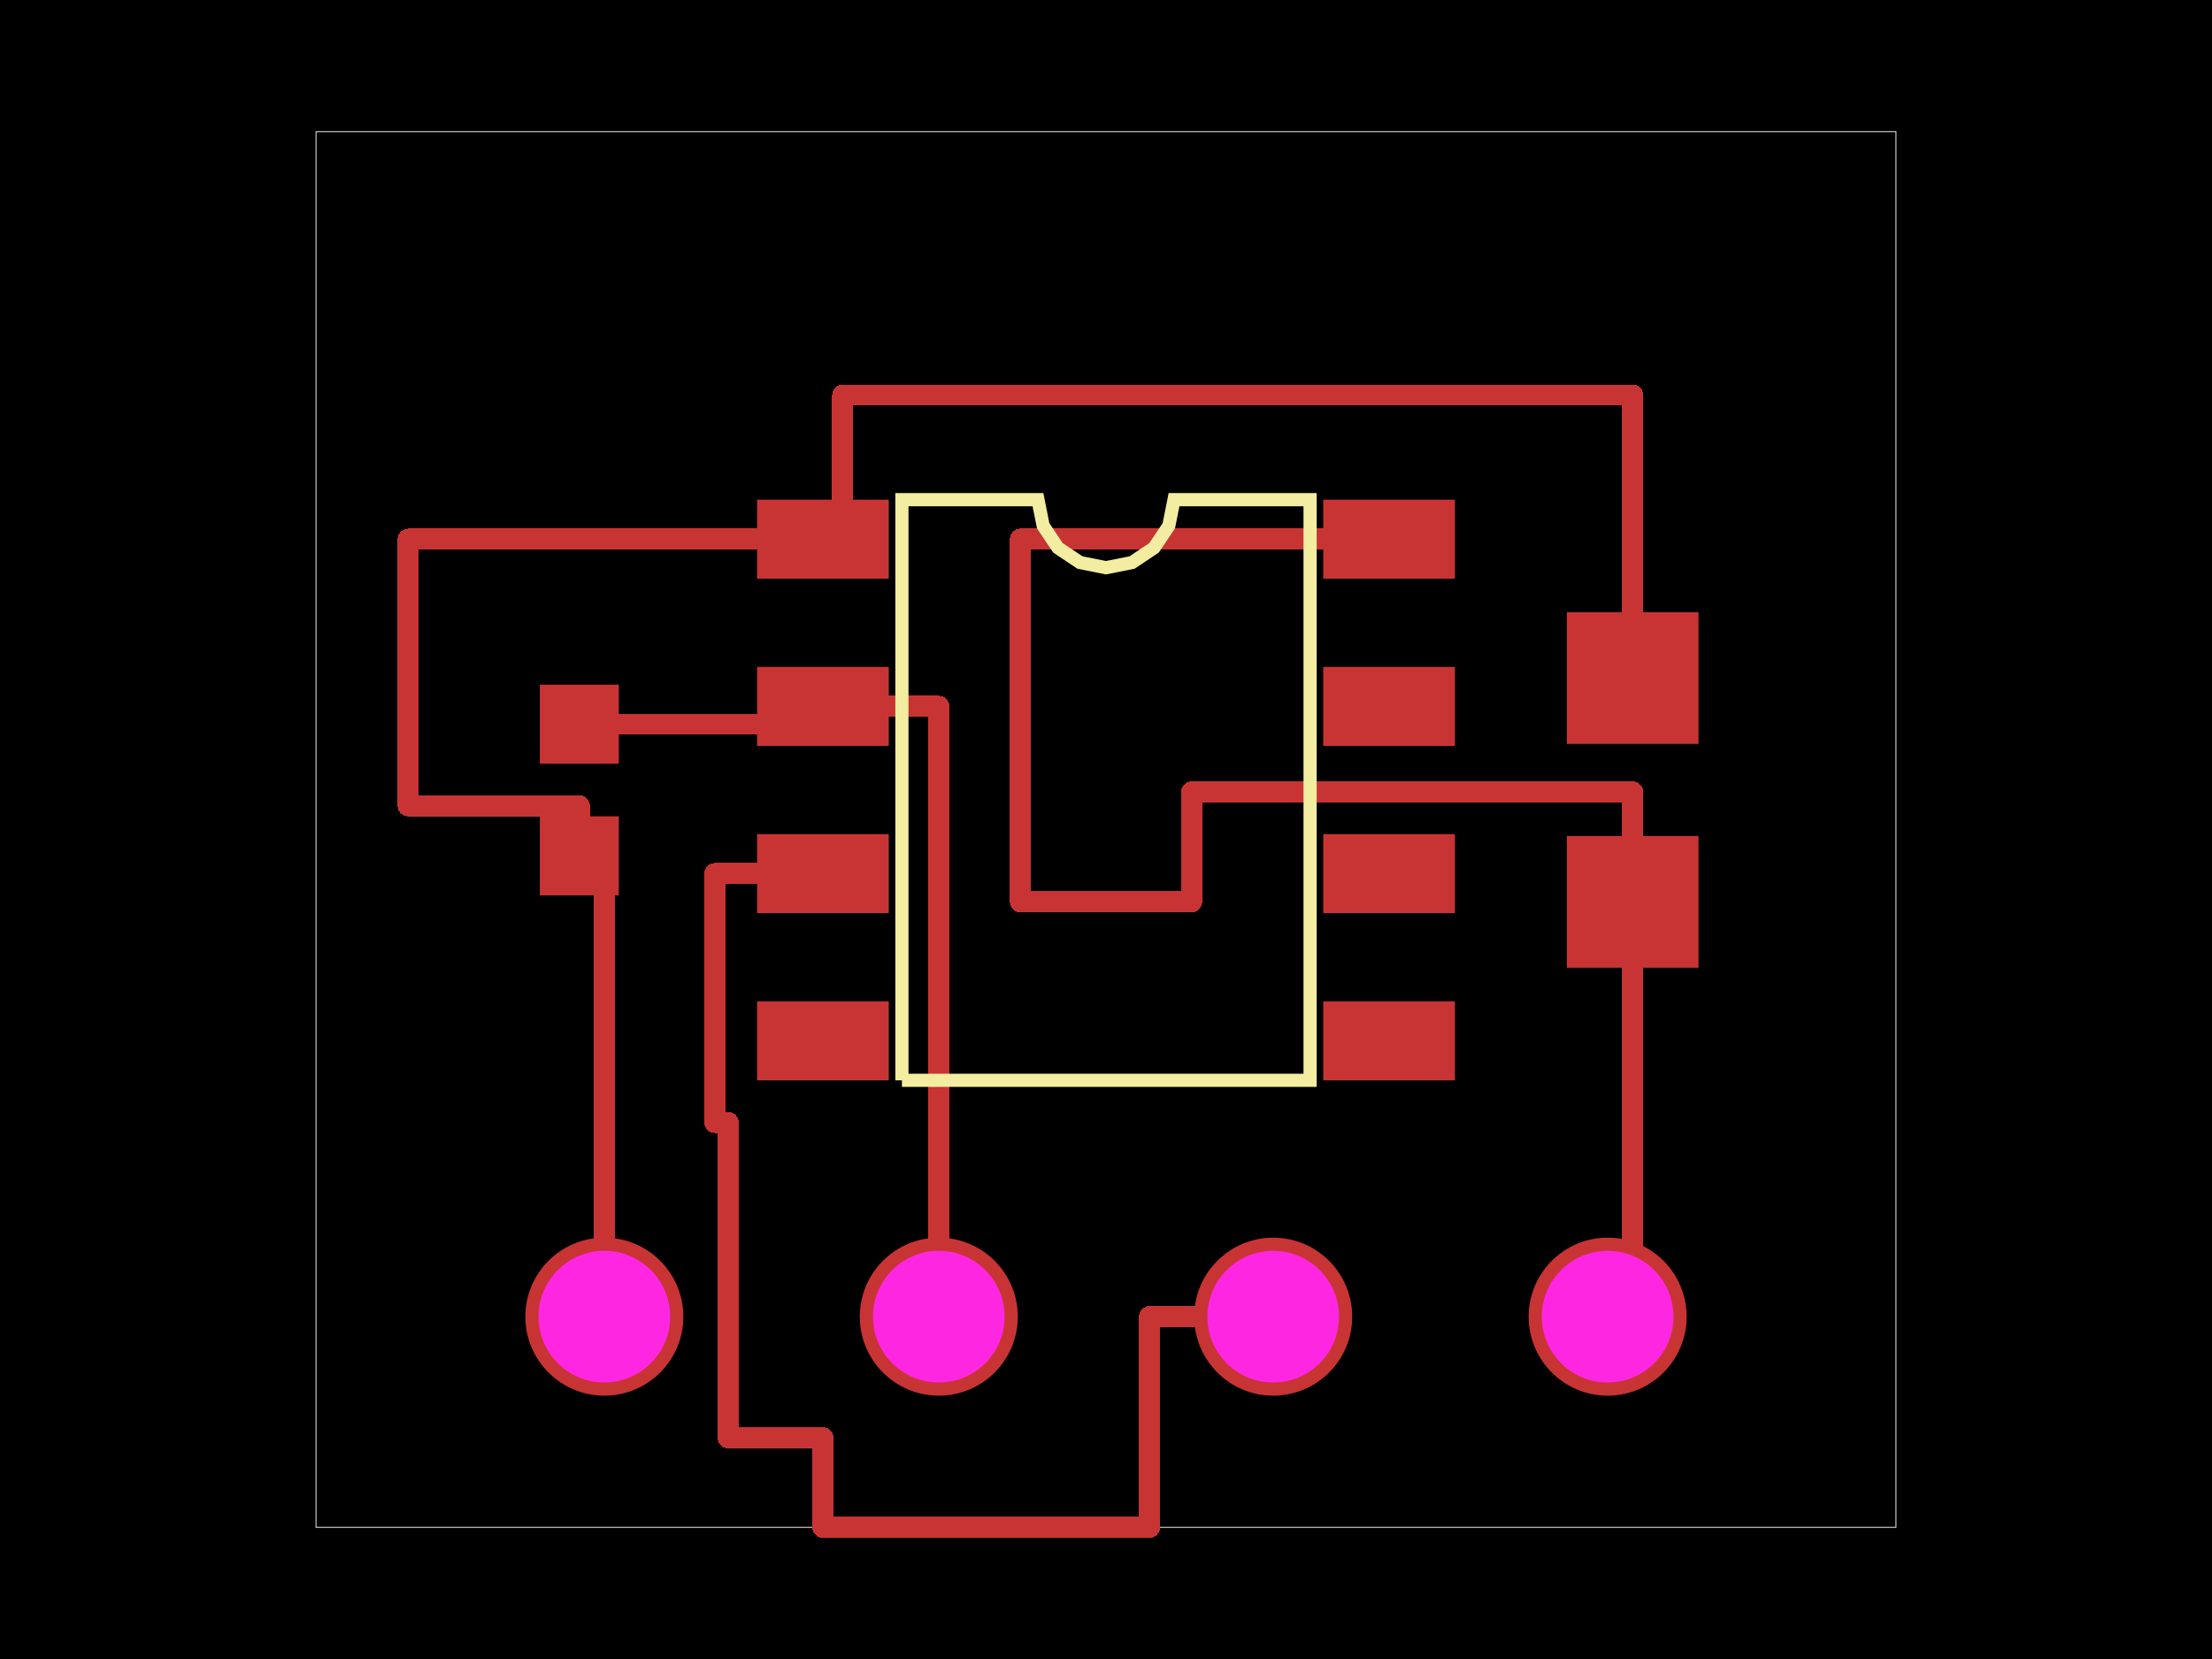 <svg xmlns="http://www.w3.org/2000/svg" width="800" height="600"><style>
              .pcb-board { fill: #000; }
              .pcb-trace { fill: none; }
              .pcb-hole-outer { fill: rgb(200, 52, 52); }
              .pcb-hole-inner { fill: rgb(255, 38, 226); }
              .pcb-pad { }
              .pcb-boundary { fill: none; stroke: #fff; stroke-width: 0.3; }
              .pcb-silkscreen { fill: none; }
              .pcb-silkscreen-top { stroke: #f2eda1; }
              .pcb-silkscreen-bottom { stroke: #f2eda1; }
              .pcb-silkscreen-text { fill: #f2eda1; }
            </style><rect class="pcb-board" x="0" y="0" width="800" height="600"/><rect class="pcb-boundary" x="114.286" y="47.619" width="571.429" height="504.762"/><g transform="translate(400, 285.714) rotate(0) scale(1, -1)"><rect class="pcb-component" x="-126.19" y="-105" width="252.381" height="210"/><rect class="pcb-component-outline" x="-126.19" y="-105" width="252.381" height="210"/></g><g transform="translate(209.524, 285.714) rotate(90) scale(1, -1)"><rect class="pcb-component" x="-14.286" y="-38.095" width="28.571" height="76.19"/><rect class="pcb-component-outline" x="-14.286" y="-38.095" width="28.571" height="76.19"/></g><g transform="translate(590.476, 285.714) rotate(90) scale(1, -1)"><rect class="pcb-component" x="-23.81" y="-64.286" width="47.619" height="128.571"/><rect class="pcb-component-outline" x="-23.81" y="-64.286" width="47.619" height="128.571"/></g><g transform="translate(400, 476.19) rotate(0) scale(1, -1)"><rect class="pcb-component" x="-210" y="-28.571" width="420" height="57.143"/><rect class="pcb-component-outline" x="-210" y="-28.571" width="420" height="57.143"/></g><rect class="pcb-pad" fill="rgb(200, 52, 52)" x="273.81" y="180.714" width="47.619" height="28.571"/><rect class="pcb-pad" fill="rgb(200, 52, 52)" x="273.81" y="241.19" width="47.619" height="28.571"/><rect class="pcb-pad" fill="rgb(200, 52, 52)" x="273.81" y="301.667" width="47.619" height="28.571"/><rect class="pcb-pad" fill="rgb(200, 52, 52)" x="273.81" y="362.143" width="47.619" height="28.571"/><rect class="pcb-pad" fill="rgb(200, 52, 52)" x="478.571" y="362.143" width="47.619" height="28.571"/><rect class="pcb-pad" fill="rgb(200, 52, 52)" x="478.571" y="301.667" width="47.619" height="28.571"/><rect class="pcb-pad" fill="rgb(200, 52, 52)" x="478.571" y="241.19" width="47.619" height="28.571"/><rect class="pcb-pad" fill="rgb(200, 52, 52)" x="478.571" y="180.714" width="47.619" height="28.571"/><rect class="pcb-pad" fill="rgb(200, 52, 52)" x="195.238" y="247.619" width="28.571" height="28.571"/><rect class="pcb-pad" fill="rgb(200, 52, 52)" x="195.238" y="295.238" width="28.571" height="28.571"/><rect class="pcb-pad" fill="rgb(200, 52, 52)" x="566.667" y="221.429" width="47.619" height="47.619"/><rect class="pcb-pad" fill="rgb(200, 52, 52)" x="566.667" y="302.381" width="47.619" height="47.619"/><path class="pcb-trace" stroke="rgb(200, 52, 52)" d="M 209.524 261.905 L 297.619 261.905" stroke-width="7.619" stroke-linecap="round" stroke-linejoin="round" shape-rendering="crispEdges"/><path class="pcb-trace" stroke="rgb(200, 52, 52)" d="M 209.524 309.524 L 209.524 291.429" stroke-width="7.619" stroke-linecap="round" stroke-linejoin="round" shape-rendering="crispEdges"/><path class="pcb-trace" stroke="rgb(200, 52, 52)" d="M 209.524 291.429 L 147.619 291.429" stroke-width="7.619" stroke-linecap="round" stroke-linejoin="round" shape-rendering="crispEdges"/><path class="pcb-trace" stroke="rgb(200, 52, 52)" d="M 147.619 291.429 L 147.619 195" stroke-width="7.619" stroke-linecap="round" stroke-linejoin="round" shape-rendering="crispEdges"/><path class="pcb-trace" stroke="rgb(200, 52, 52)" d="M 147.619 195 L 297.619 195" stroke-width="7.619" stroke-linecap="round" stroke-linejoin="round" shape-rendering="crispEdges"/><path class="pcb-trace" stroke="rgb(200, 52, 52)" d="M 590.476 245.238 L 590.476 142.857" stroke-width="7.619" stroke-linecap="round" stroke-linejoin="round" shape-rendering="crispEdges"/><path class="pcb-trace" stroke="rgb(200, 52, 52)" d="M 590.476 142.857 L 304.762 142.857" stroke-width="7.619" stroke-linecap="round" stroke-linejoin="round" shape-rendering="crispEdges"/><path class="pcb-trace" stroke="rgb(200, 52, 52)" d="M 304.762 142.857 L 304.762 142.857" stroke-width="7.619" stroke-linecap="round" stroke-linejoin="round" shape-rendering="crispEdges"/><path class="pcb-trace" stroke="rgb(200, 52, 52)" d="M 304.762 142.857 L 304.762 195" stroke-width="7.619" stroke-linecap="round" stroke-linejoin="round" shape-rendering="crispEdges"/><path class="pcb-trace" stroke="rgb(200, 52, 52)" d="M 590.476 326.19 L 590.476 476.19" stroke-width="7.619" stroke-linecap="round" stroke-linejoin="round" shape-rendering="crispEdges"/><path class="pcb-trace" stroke="rgb(200, 52, 52)" d="M 502.381 195 L 369.048 195" stroke-width="7.619" stroke-linecap="round" stroke-linejoin="round" shape-rendering="crispEdges"/><path class="pcb-trace" stroke="rgb(200, 52, 52)" d="M 369.048 195 L 369.048 326.19" stroke-width="7.619" stroke-linecap="round" stroke-linejoin="round" shape-rendering="crispEdges"/><path class="pcb-trace" stroke="rgb(200, 52, 52)" d="M 369.048 326.19 L 430.952 326.19" stroke-width="7.619" stroke-linecap="round" stroke-linejoin="round" shape-rendering="crispEdges"/><path class="pcb-trace" stroke="rgb(200, 52, 52)" d="M 430.952 326.19 L 430.952 286.429" stroke-width="7.619" stroke-linecap="round" stroke-linejoin="round" shape-rendering="crispEdges"/><path class="pcb-trace" stroke="rgb(200, 52, 52)" d="M 430.952 286.429 L 590.476 286.429" stroke-width="7.619" stroke-linecap="round" stroke-linejoin="round" shape-rendering="crispEdges"/><path class="pcb-trace" stroke="rgb(200, 52, 52)" d="M 590.476 286.429 L 590.476 326.19" stroke-width="7.619" stroke-linecap="round" stroke-linejoin="round" shape-rendering="crispEdges"/><path class="pcb-trace" stroke="rgb(200, 52, 52)" d="M 218.571 476.19 L 218.571 309.524" stroke-width="7.619" stroke-linecap="round" stroke-linejoin="round" shape-rendering="crispEdges"/><path class="pcb-trace" stroke="rgb(200, 52, 52)" d="M 339.524 476.19 L 339.524 255.476" stroke-width="7.619" stroke-linecap="round" stroke-linejoin="round" shape-rendering="crispEdges"/><path class="pcb-trace" stroke="rgb(200, 52, 52)" d="M 339.524 255.476 L 297.619 255.476" stroke-width="7.619" stroke-linecap="round" stroke-linejoin="round" shape-rendering="crispEdges"/><path class="pcb-trace" stroke="rgb(200, 52, 52)" d="M 460.476 476.19 L 415.714 476.19" stroke-width="7.619" stroke-linecap="round" stroke-linejoin="round" shape-rendering="crispEdges"/><path class="pcb-trace" stroke="rgb(200, 52, 52)" d="M 415.714 476.19 L 415.714 552.381" stroke-width="7.619" stroke-linecap="round" stroke-linejoin="round" shape-rendering="crispEdges"/><path class="pcb-trace" stroke="rgb(200, 52, 52)" d="M 415.714 552.381 L 297.619 552.381" stroke-width="7.619" stroke-linecap="round" stroke-linejoin="round" shape-rendering="crispEdges"/><path class="pcb-trace" stroke="rgb(200, 52, 52)" d="M 297.619 552.381 L 297.619 520" stroke-width="7.619" stroke-linecap="round" stroke-linejoin="round" shape-rendering="crispEdges"/><path class="pcb-trace" stroke="rgb(200, 52, 52)" d="M 297.619 520 L 263.333 520" stroke-width="7.619" stroke-linecap="round" stroke-linejoin="round" shape-rendering="crispEdges"/><path class="pcb-trace" stroke="rgb(200, 52, 52)" d="M 263.333 520 L 263.333 405.952" stroke-width="7.619" stroke-linecap="round" stroke-linejoin="round" shape-rendering="crispEdges"/><path class="pcb-trace" stroke="rgb(200, 52, 52)" d="M 263.333 405.952 L 258.571 405.952" stroke-width="7.619" stroke-linecap="round" stroke-linejoin="round" shape-rendering="crispEdges"/><path class="pcb-trace" stroke="rgb(200, 52, 52)" d="M 258.571 405.952 L 258.571 315.952" stroke-width="7.619" stroke-linecap="round" stroke-linejoin="round" shape-rendering="crispEdges"/><path class="pcb-trace" stroke="rgb(200, 52, 52)" d="M 258.571 315.952 L 297.619 315.952" stroke-width="7.619" stroke-linecap="round" stroke-linejoin="round" shape-rendering="crispEdges"/><path class="pcb-silkscreen pcb-silkscreen-top" d="M 326.19 390.714 L 326.19 180.714 L 375.397 180.714 L 377.27 190.13 L 382.603 198.111 L 390.585 203.445 L 400 205.317 L 409.415 203.445 L 417.397 198.111 L 422.73 190.13 L 424.603 180.714 L 473.81 180.714 L 473.81 390.714 L 326.19 390.714" stroke-width="4.762" data-pcb-component-id="pcb_component_0" data-pcb-silkscreen-path-id="pcb_silkscreen_path_0"/><g><circle class="pcb-hole-outer" cx="218.571" cy="476.19" r="28.571"/><circle class="pcb-hole-inner" cx="218.571" cy="476.19" r="23.81"/></g><g><circle class="pcb-hole-outer" cx="339.524" cy="476.19" r="28.571"/><circle class="pcb-hole-inner" cx="339.524" cy="476.19" r="23.81"/></g><g><circle class="pcb-hole-outer" cx="460.476" cy="476.19" r="28.571"/><circle class="pcb-hole-inner" cx="460.476" cy="476.19" r="23.81"/></g><g><circle class="pcb-hole-outer" cx="581.429" cy="476.19" r="28.571"/><circle class="pcb-hole-inner" cx="581.429" cy="476.19" r="23.81"/></g></svg>